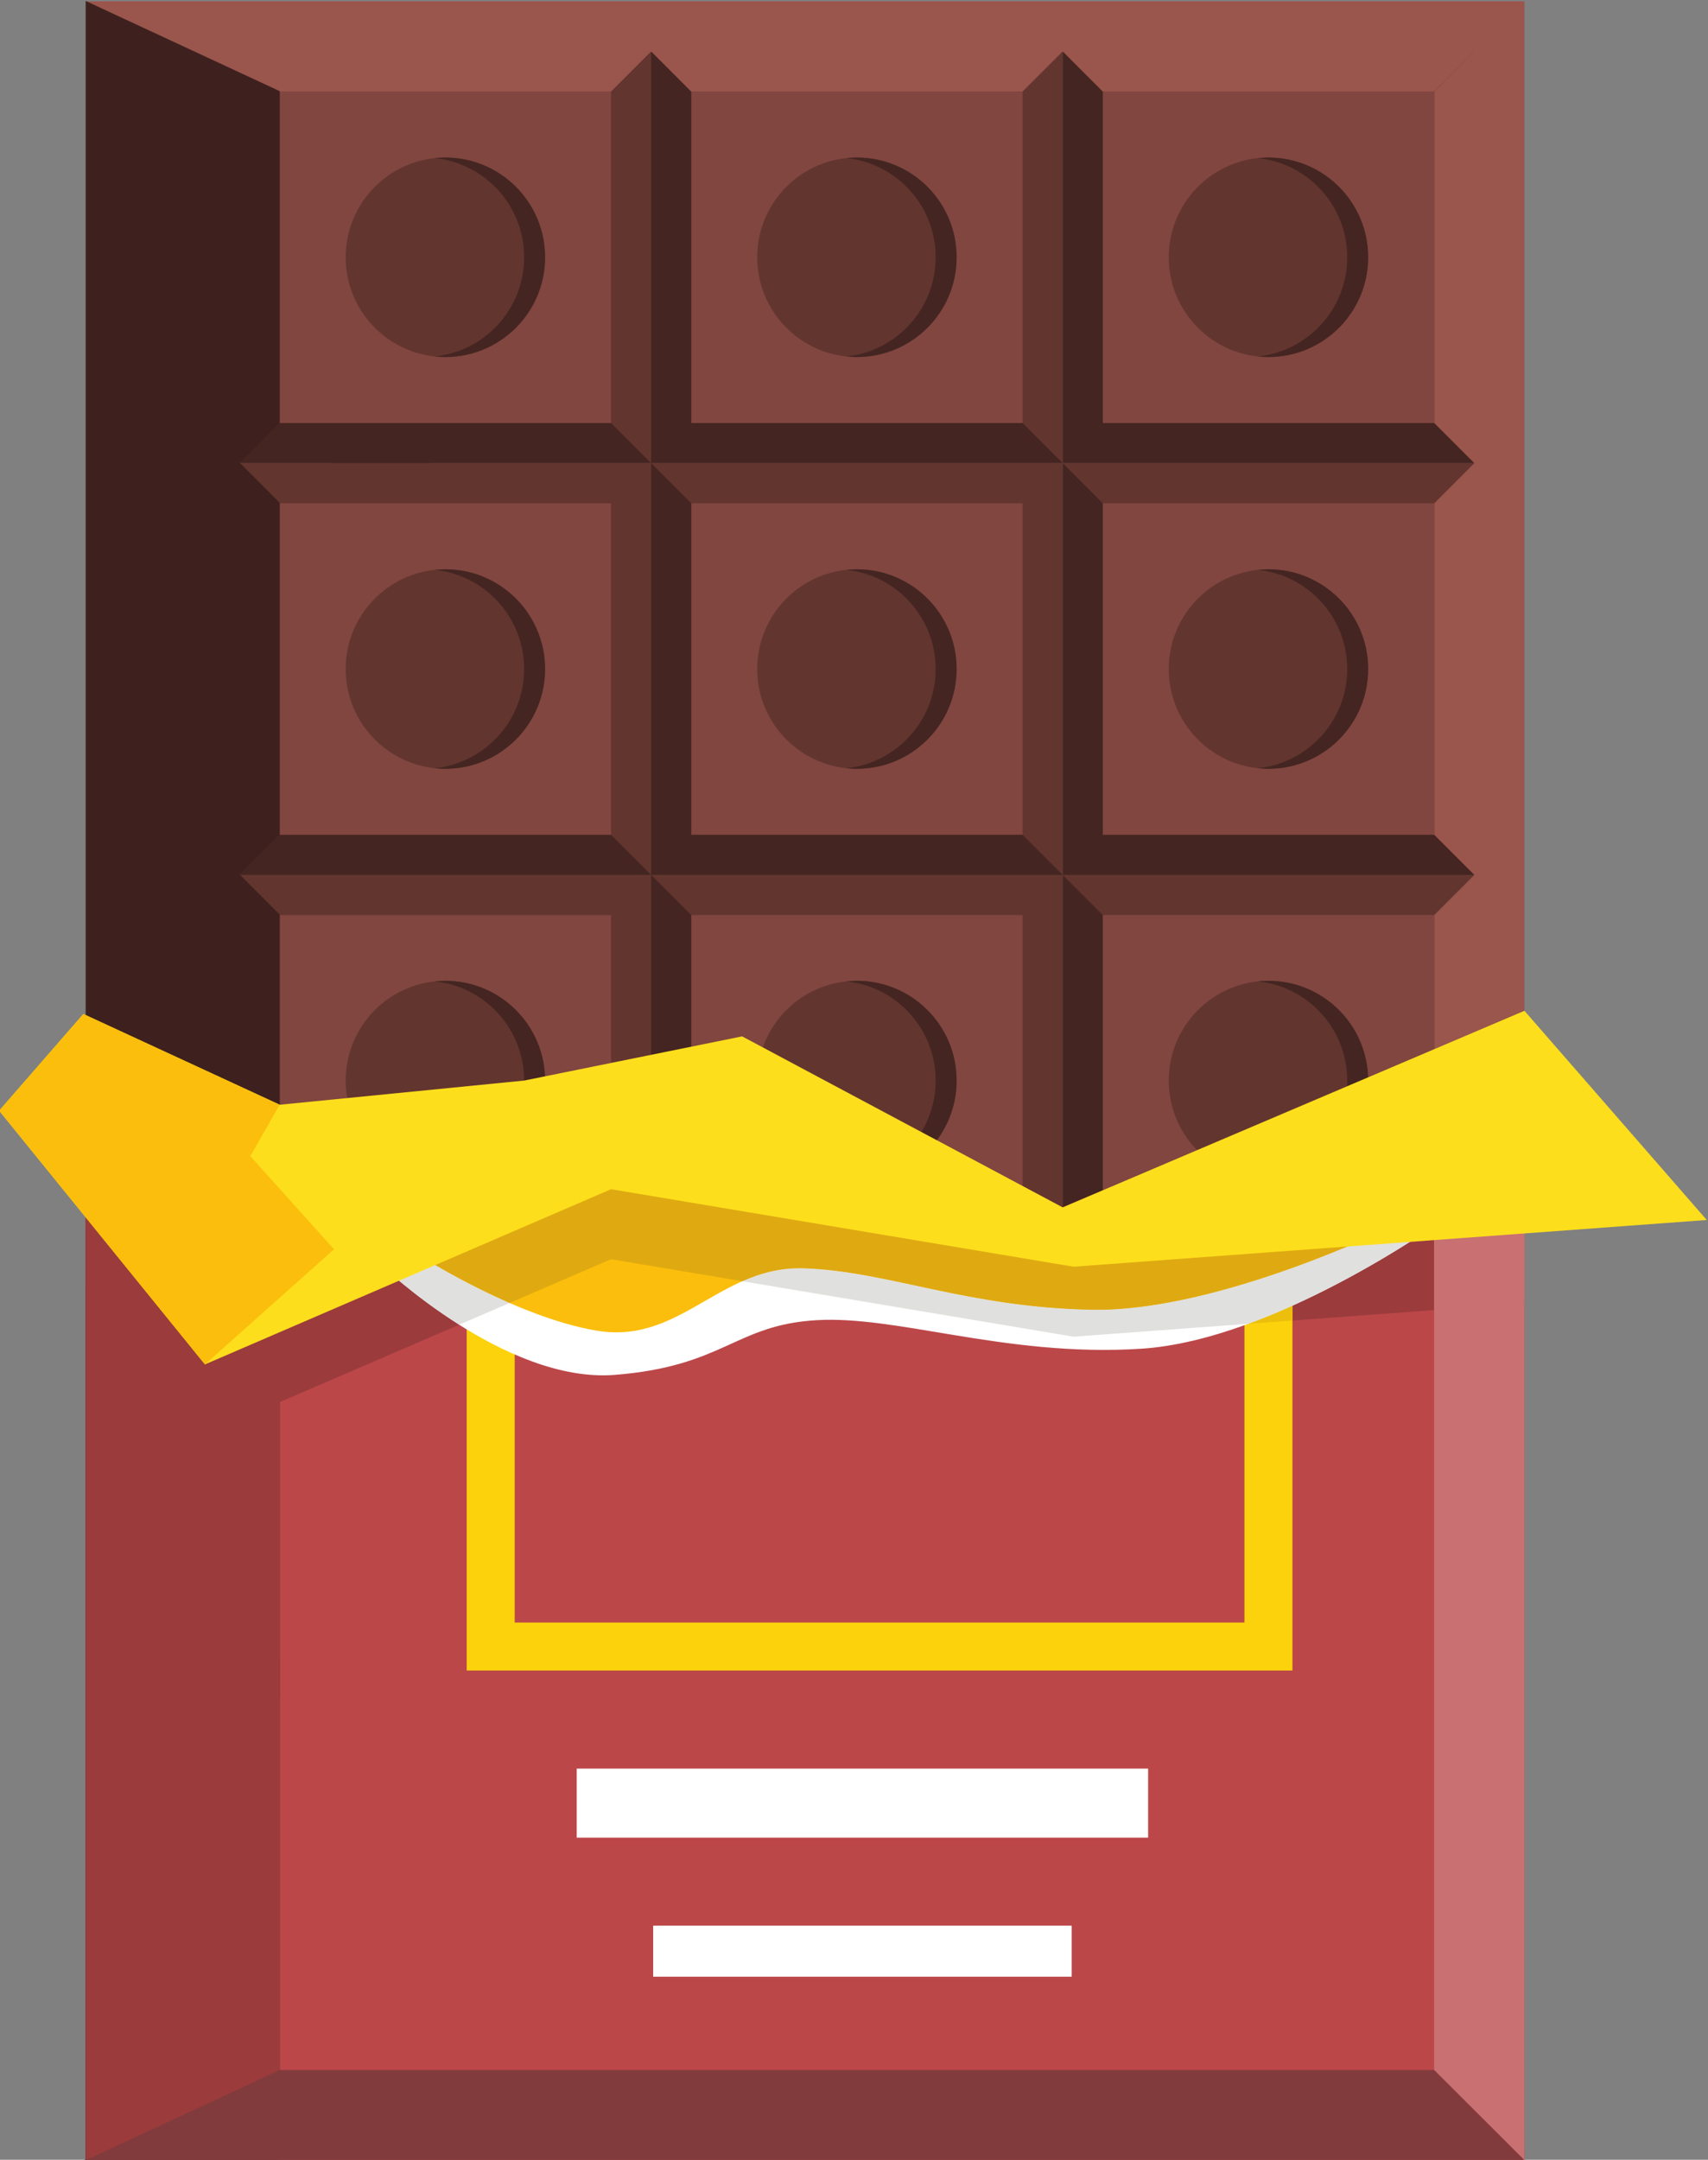 <?xml version="1.0" encoding="UTF-8" standalone="no"?>
<!-- Created with Inkscape (http://www.inkscape.org/) -->

<svg
   version="1.1"
   id="svg169366"
   width="189.749"
   height="239.82"
   viewBox="0 0 189.749 239.82"
   sodipodi:docname="2227763_291304-P7M4R8-611.eps"
   xmlns:inkscape="http://www.inkscape.org/namespaces/inkscape"
   xmlns:sodipodi="http://sodipodi.sourceforge.net/DTD/sodipodi-0.dtd"
   xmlns="http://www.w3.org/2000/svg"
   xmlns:svg="http://www.w3.org/2000/svg">
  <rect x="0" y="0" width="189.749" height="239.82" fill="#808080" stroke="none"/>
  <defs
     id="defs169370" />
  <sodipodi:namedview
     id="namedview169368"
     pagecolor="#ffffff"
     bordercolor="#000000"
     borderopacity="0.25"
     inkscape:showpageshadow="2"
     inkscape:pageopacity="0.0"
     inkscape:pagecheckerboard="0"
     inkscape:deskcolor="#d1d1d1"
     showgrid="false" />
  <g
     id="g169374"
     inkscape:groupmode="layer"
     inkscape:label="Page 1"
     transform="matrix(1.333,0,0,-1.333,-371.424,413.719)">
    <path
       d="m 348.083,288.865 c 5.039,4.476 -4.531,11.402 -4.531,11.402 H 332.07 c 0.16,-1.413 0.037,-2.881 -0.431,-4.321 -1.453,-4.471 -5.683,-7.254 -10.159,-7.081 h 11.482 c 0,0 10.082,-4.476 15.121,0"
       style="fill:#2b1815;fill-opacity:1;fill-rule:nonzero;stroke:none;stroke-width:0.1"
       id="path169442"
       inkscape:export-filename="imagesINTERFACES/chocolate.png"
       inkscape:export-xdpi="96"
       inkscape:export-ydpi="96" />
    <path
       d="m 319.367,281.295 h -11.482 c -0.702,-1.238 -1.663,-2.352 -2.889,-3.243 -0.29,-0.211 -0.595,-0.384 -0.898,-0.56 0,0 -4.976,-6.728 7.634,-6.05 12.611,0.679 7.635,9.853 7.635,9.853"
       style="fill:#2b1815;fill-opacity:1;fill-rule:nonzero;stroke:none;stroke-width:0.1"
       id="path169444" />
    <path
       d="m 332.905,271.786 h -34.298 v 34.298 h 34.298 v -34.298"
       style="fill:#63352f;fill-opacity:1;fill-rule:nonzero;stroke:none;stroke-width:0.1"
       id="path169446" />
    <path
       d="m 298.607,306.084 34.298,-34.298 h -34.298 z"
       style="fill:#442521;fill-opacity:1;fill-rule:nonzero;stroke:none;stroke-width:0.1"
       id="path169448" />
    <path
       d="M 329.562,275.129 H 301.95 v 27.612 h 27.612 v -27.612"
       style="fill:#80463f;fill-opacity:1;fill-rule:nonzero;stroke:none;stroke-width:0.1"
       id="path169450" />
    <path
       d="m 367.204,271.786 h -34.299 v 34.298 h 34.299 v -34.298"
       style="fill:#63352f;fill-opacity:1;fill-rule:nonzero;stroke:none;stroke-width:0.1"
       id="path169452" />
    <path
       d="m 332.905,306.084 34.299,-34.298 h -34.299 z"
       style="fill:#442521;fill-opacity:1;fill-rule:nonzero;stroke:none;stroke-width:0.1"
       id="path169454" />
    <path
       d="m 363.861,275.129 h -27.613 v 27.612 h 27.613 v -27.612"
       style="fill:#80463f;fill-opacity:1;fill-rule:nonzero;stroke:none;stroke-width:0.1"
       id="path169456" />
    <path
       d="m 401.502,271.786 h -34.298 v 34.298 h 34.298 v -34.298"
       style="fill:#63352f;fill-opacity:1;fill-rule:nonzero;stroke:none;stroke-width:0.1"
       id="path169458" />
    <path
       d="m 367.204,306.084 34.298,-34.298 h -34.298 z"
       style="fill:#442521;fill-opacity:1;fill-rule:nonzero;stroke:none;stroke-width:0.1"
       id="path169460" />
    <path
       d="m 398.159,275.129 h -27.612 v 27.612 h 27.612 v -27.612"
       style="fill:#80463f;fill-opacity:1;fill-rule:nonzero;stroke:none;stroke-width:0.1"
       id="path169462" />
    <path
       d="m 332.905,237.487 h -34.298 v 34.299 h 34.298 v -34.299"
       style="fill:#63352f;fill-opacity:1;fill-rule:nonzero;stroke:none;stroke-width:0.1"
       id="path169464" />
    <path
       d="m 298.607,271.786 34.298,-34.299 h -34.298 z"
       style="fill:#442521;fill-opacity:1;fill-rule:nonzero;stroke:none;stroke-width:0.1"
       id="path169466" />
    <path
       d="M 329.562,240.83 H 301.95 v 27.613 h 27.612 V 240.83"
       style="fill:#80463f;fill-opacity:1;fill-rule:nonzero;stroke:none;stroke-width:0.1"
       id="path169468" />
    <path
       d="m 367.204,237.487 h -34.299 v 34.299 h 34.299 v -34.299"
       style="fill:#63352f;fill-opacity:1;fill-rule:nonzero;stroke:none;stroke-width:0.1"
       id="path169470" />
    <path
       d="m 332.905,271.786 34.299,-34.299 h -34.299 z"
       style="fill:#442521;fill-opacity:1;fill-rule:nonzero;stroke:none;stroke-width:0.1"
       id="path169472" />
    <path
       d="m 363.861,240.83 h -27.613 v 27.613 h 27.613 V 240.83"
       style="fill:#80463f;fill-opacity:1;fill-rule:nonzero;stroke:none;stroke-width:0.1"
       id="path169474" />
    <path
       d="m 401.502,237.487 h -34.298 v 34.299 h 34.298 v -34.299"
       style="fill:#63352f;fill-opacity:1;fill-rule:nonzero;stroke:none;stroke-width:0.1"
       id="path169476" />
    <path
       d="m 367.204,271.786 34.298,-34.299 h -34.298 z"
       style="fill:#442521;fill-opacity:1;fill-rule:nonzero;stroke:none;stroke-width:0.1"
       id="path169478" />
    <path
       d="m 398.159,240.83 h -27.612 v 27.613 h 27.612 V 240.83"
       style="fill:#80463f;fill-opacity:1;fill-rule:nonzero;stroke:none;stroke-width:0.1"
       id="path169480" />
    <path
       d="m 298.607,203.189 h 34.298 v 34.298 h -34.298 z"
       style="fill:#63352f;fill-opacity:1;fill-rule:nonzero;stroke:none;stroke-width:0.1"
       id="path169482" />
    <path
       d="m 298.607,237.487 34.298,-34.298 h -34.298 v 34.298"
       style="fill:#442521;fill-opacity:1;fill-rule:nonzero;stroke:none;stroke-width:0.1"
       id="path169484" />
    <path
       d="m 301.95,206.532 h 27.612 v 27.612 H 301.95 Z"
       style="fill:#80463f;fill-opacity:1;fill-rule:nonzero;stroke:none;stroke-width:0.1"
       id="path169486" />
    <path
       d="m 332.905,203.189 h 34.299 v 34.298 H 332.905 Z"
       style="fill:#63352f;fill-opacity:1;fill-rule:nonzero;stroke:none;stroke-width:0.1"
       id="path169488" />
    <path
       d="m 332.905,237.487 34.299,-34.298 h -34.299 v 34.298"
       style="fill:#442521;fill-opacity:1;fill-rule:nonzero;stroke:none;stroke-width:0.1"
       id="path169490" />
    <path
       d="m 336.248,206.532 h 27.613 v 27.612 H 336.248 Z"
       style="fill:#80463f;fill-opacity:1;fill-rule:nonzero;stroke:none;stroke-width:0.1"
       id="path169492" />
    <path
       d="m 367.204,203.189 h 34.298 v 34.298 h -34.298 z"
       style="fill:#63352f;fill-opacity:1;fill-rule:nonzero;stroke:none;stroke-width:0.1"
       id="path169494" />
    <path
       d="m 367.204,237.487 34.298,-34.298 h -34.298 v 34.298"
       style="fill:#442521;fill-opacity:1;fill-rule:nonzero;stroke:none;stroke-width:0.1"
       id="path169496" />
    <path
       d="m 370.547,206.532 h 27.612 v 27.612 H 370.547 Z"
       style="fill:#80463f;fill-opacity:1;fill-rule:nonzero;stroke:none;stroke-width:0.1"
       id="path169498" />
    <path
       d="m 298.607,168.891 h 34.298 v 34.298 h -34.298 z"
       style="fill:#63352f;fill-opacity:1;fill-rule:nonzero;stroke:none;stroke-width:0.1"
       id="path169500" />
    <path
       d="m 298.607,203.189 34.298,-34.298 h -34.298 v 34.298"
       style="fill:#442521;fill-opacity:1;fill-rule:nonzero;stroke:none;stroke-width:0.1"
       id="path169502" />
    <path
       d="m 301.95,172.234 h 27.612 v 27.612 H 301.95 Z"
       style="fill:#80463f;fill-opacity:1;fill-rule:nonzero;stroke:none;stroke-width:0.1"
       id="path169504" />
    <path
       d="m 332.905,168.891 h 34.299 v 34.298 H 332.905 Z"
       style="fill:#63352f;fill-opacity:1;fill-rule:nonzero;stroke:none;stroke-width:0.1"
       id="path169506" />
    <path
       d="m 332.905,203.189 34.299,-34.298 h -34.299 z"
       style="fill:#442521;fill-opacity:1;fill-rule:nonzero;stroke:none;stroke-width:0.1"
       id="path169508" />
    <path
       d="m 336.248,172.234 h 27.613 v 27.612 H 336.248 Z"
       style="fill:#80463f;fill-opacity:1;fill-rule:nonzero;stroke:none;stroke-width:0.1"
       id="path169510" />
    <path
       d="m 367.204,168.891 h 34.298 v 34.298 h -34.298 z"
       style="fill:#63352f;fill-opacity:1;fill-rule:nonzero;stroke:none;stroke-width:0.1"
       id="path169512" />
    <path
       d="m 367.204,203.189 34.298,-34.298 h -34.298 v 34.298"
       style="fill:#442521;fill-opacity:1;fill-rule:nonzero;stroke:none;stroke-width:0.1"
       id="path169514" />
    <path
       d="m 370.547,172.234 h 27.612 v 27.612 H 370.547 Z"
       style="fill:#80463f;fill-opacity:1;fill-rule:nonzero;stroke:none;stroke-width:0.1"
       id="path169516" />
    <path
       d="m 332.905,134.592 h -34.298 v 34.299 h 34.298 v -34.299"
       style="fill:#63352f;fill-opacity:1;fill-rule:nonzero;stroke:none;stroke-width:0.1"
       id="path169518" />
    <path
       d="m 298.607,168.891 34.298,-34.299 h -34.298 z"
       style="fill:#442521;fill-opacity:1;fill-rule:nonzero;stroke:none;stroke-width:0.1"
       id="path169520" />
    <path
       d="M 329.562,137.935 H 301.95 v 27.613 h 27.612 v -27.613"
       style="fill:#80463f;fill-opacity:1;fill-rule:nonzero;stroke:none;stroke-width:0.1"
       id="path169522" />
    <path
       d="m 367.204,134.592 h -34.299 v 34.299 h 34.299 v -34.299"
       style="fill:#63352f;fill-opacity:1;fill-rule:nonzero;stroke:none;stroke-width:0.1"
       id="path169524" />
    <path
       d="m 332.905,168.891 34.299,-34.299 h -34.299 z"
       style="fill:#442521;fill-opacity:1;fill-rule:nonzero;stroke:none;stroke-width:0.1"
       id="path169526" />
    <path
       d="m 363.861,137.935 h -27.613 v 27.613 h 27.613 v -27.613"
       style="fill:#80463f;fill-opacity:1;fill-rule:nonzero;stroke:none;stroke-width:0.1"
       id="path169528" />
    <path
       d="m 401.502,134.592 h -34.298 v 34.299 h 34.298 v -34.299"
       style="fill:#63352f;fill-opacity:1;fill-rule:nonzero;stroke:none;stroke-width:0.1"
       id="path169530" />
    <path
       d="m 367.204,168.891 34.298,-34.299 h -34.298 z"
       style="fill:#442521;fill-opacity:1;fill-rule:nonzero;stroke:none;stroke-width:0.1"
       id="path169532" />
    <path
       d="m 398.159,137.935 h -27.612 v 27.613 h 27.612 v -27.613"
       style="fill:#80463f;fill-opacity:1;fill-rule:nonzero;stroke:none;stroke-width:0.1"
       id="path169534" />
    <path
       d="m 285.777,310.253 16.173,-7.512 h 27.612 l 3.343,3.343 3.343,-3.343 h 27.613 l 3.343,3.343 3.343,-3.343 h 27.615 l 7.535,7.512 h -119.92"
       style="fill:#9a554c;fill-opacity:1;fill-rule:nonzero;stroke:none;stroke-width:0.1"
       id="path169536" />
    <path
       d="m 285.584,130.424 16.366,7.511 h 27.612 l 3.343,-3.343 3.343,3.343 h 27.613 l 3.343,-3.343 3.343,3.343 h 27.612 l 7.526,-7.511 H 285.584"
       style="fill:#3e211e;fill-opacity:1;fill-rule:nonzero;stroke:none;stroke-width:0.1"
       id="path169538" />
    <path
       d="m 398.174,302.742 v -27.613 l 3.343,-3.343 -3.343,-3.343 v -27.612 l 3.343,-3.343 -3.343,-3.343 v -27.627 l 3.328,-3.328 -3.328,-3.33 v -27.64 l 3.328,-3.328 -3.328,-3.331 v -27.626 l 7.511,-7.511 v 179.865 l -7.511,-7.547"
       style="fill:#9a554c;fill-opacity:1;fill-rule:nonzero;stroke:none;stroke-width:0.1"
       id="path169540" />
    <path
       d="m 301.942,137.971 v 27.612 l -3.343,3.343 3.343,3.343 v 27.613 l -3.343,3.343 3.343,3.343 v 27.626 l -3.328,3.328 3.328,3.331 v 27.64 l -3.328,3.328 3.328,3.33 v 27.626 l -16.165,7.512 V 130.424 l 16.165,7.547"
       style="fill:#3e211e;fill-opacity:1;fill-rule:nonzero;stroke:none;stroke-width:0.1"
       id="path169542" />
    <path
       d="m 324.064,288.935 c 0,-4.589 -3.719,-8.308 -8.308,-8.308 -4.588,0 -8.308,3.719 -8.308,8.308 0,4.588 3.72,8.308 8.308,8.308 4.589,0 8.308,-3.72 8.308,-8.308"
       style="fill:#63352f;fill-opacity:1;fill-rule:nonzero;stroke:none;stroke-width:0.1"
       id="path169544" />
    <path
       d="m 315.756,297.243 c -0.295,0 -0.585,-0.016 -0.872,-0.046 4.178,-0.436 7.436,-3.968 7.436,-8.262 0,-4.294 -3.258,-7.826 -7.436,-8.262 0.287,-0.03 0.577,-0.046 0.872,-0.046 4.589,0 8.308,3.719 8.308,8.308 0,4.588 -3.719,8.308 -8.308,8.308"
       style="fill:#442521;fill-opacity:1;fill-rule:nonzero;stroke:none;stroke-width:0.1"
       id="path169546" />
    <path
       d="m 358.363,288.935 c 0,-4.589 -3.72,-8.308 -8.309,-8.308 -4.588,0 -8.308,3.719 -8.308,8.308 0,4.588 3.72,8.308 8.308,8.308 4.589,0 8.309,-3.72 8.309,-8.308"
       style="fill:#63352f;fill-opacity:1;fill-rule:nonzero;stroke:none;stroke-width:0.1"
       id="path169548" />
    <path
       d="m 350.054,297.243 c -0.294,0 -0.585,-0.016 -0.872,-0.046 4.179,-0.436 7.436,-3.968 7.436,-8.262 0,-4.294 -3.257,-7.826 -7.436,-8.262 0.287,-0.03 0.578,-0.046 0.872,-0.046 4.589,0 8.309,3.719 8.309,8.308 0,4.588 -3.72,8.308 -8.309,8.308"
       style="fill:#442521;fill-opacity:1;fill-rule:nonzero;stroke:none;stroke-width:0.1"
       id="path169550" />
    <path
       d="m 392.661,288.935 c 0,-4.589 -3.72,-8.308 -8.308,-8.308 -4.589,0 -8.308,3.719 -8.308,8.308 0,4.588 3.719,8.308 8.308,8.308 4.588,0 8.308,-3.72 8.308,-8.308"
       style="fill:#63352f;fill-opacity:1;fill-rule:nonzero;stroke:none;stroke-width:0.1"
       id="path169552" />
    <path
       d="m 384.353,297.243 c -0.295,0 -0.586,-0.016 -0.872,-0.046 4.178,-0.436 7.436,-3.968 7.436,-8.262 0,-4.294 -3.258,-7.826 -7.436,-8.262 0.286,-0.03 0.577,-0.046 0.872,-0.046 4.588,0 8.308,3.719 8.308,8.308 0,4.588 -3.72,8.308 -8.308,8.308"
       style="fill:#442521;fill-opacity:1;fill-rule:nonzero;stroke:none;stroke-width:0.1"
       id="path169554" />
    <path
       d="m 324.064,254.637 c 0,-4.589 -3.719,-8.309 -8.308,-8.309 -4.588,0 -8.308,3.72 -8.308,8.309 0,4.588 3.72,8.308 8.308,8.308 4.589,0 8.308,-3.72 8.308,-8.308"
       style="fill:#63352f;fill-opacity:1;fill-rule:nonzero;stroke:none;stroke-width:0.1"
       id="path169556" />
    <path
       d="m 315.756,262.945 c -0.295,0 -0.585,-0.017 -0.872,-0.047 4.178,-0.436 7.436,-3.968 7.436,-8.261 0,-4.294 -3.258,-7.826 -7.436,-8.262 0.287,-0.03 0.577,-0.047 0.872,-0.047 4.589,0 8.308,3.72 8.308,8.309 0,4.588 -3.719,8.308 -8.308,8.308"
       style="fill:#442521;fill-opacity:1;fill-rule:nonzero;stroke:none;stroke-width:0.1"
       id="path169558" />
    <path
       d="m 358.363,254.637 c 0,-4.589 -3.72,-8.309 -8.309,-8.309 -4.588,0 -8.308,3.72 -8.308,8.309 0,4.588 3.72,8.308 8.308,8.308 4.589,0 8.309,-3.72 8.309,-8.308"
       style="fill:#63352f;fill-opacity:1;fill-rule:nonzero;stroke:none;stroke-width:0.1"
       id="path169560" />
    <path
       d="m 350.054,262.945 c -0.294,0 -0.585,-0.017 -0.872,-0.047 4.179,-0.436 7.436,-3.968 7.436,-8.261 0,-4.294 -3.257,-7.826 -7.436,-8.262 0.287,-0.03 0.578,-0.047 0.872,-0.047 4.589,0 8.309,3.72 8.309,8.309 0,4.588 -3.72,8.308 -8.309,8.308"
       style="fill:#442521;fill-opacity:1;fill-rule:nonzero;stroke:none;stroke-width:0.1"
       id="path169562" />
    <path
       d="m 392.661,254.637 c 0,-4.589 -3.72,-8.309 -8.308,-8.309 -4.589,0 -8.308,3.72 -8.308,8.309 0,4.588 3.719,8.308 8.308,8.308 4.588,0 8.308,-3.72 8.308,-8.308"
       style="fill:#63352f;fill-opacity:1;fill-rule:nonzero;stroke:none;stroke-width:0.1"
       id="path169564" />
    <path
       d="m 384.353,262.945 c -0.295,0 -0.586,-0.017 -0.872,-0.047 4.178,-0.436 7.436,-3.968 7.436,-8.261 0,-4.294 -3.258,-7.826 -7.436,-8.262 0.286,-0.03 0.577,-0.047 0.872,-0.047 4.588,0 8.308,3.72 8.308,8.309 0,4.588 -3.72,8.308 -8.308,8.308"
       style="fill:#442521;fill-opacity:1;fill-rule:nonzero;stroke:none;stroke-width:0.1"
       id="path169566" />
    <path
       d="m 324.064,220.356 c 0,-4.588 -3.72,-8.308 -8.308,-8.308 -4.588,0 -8.308,3.72 -8.308,8.308 0,4.589 3.72,8.308 8.308,8.308 4.588,0 8.308,-3.719 8.308,-8.308"
       style="fill:#63352f;fill-opacity:1;fill-rule:nonzero;stroke:none;stroke-width:0.1"
       id="path169568" />
    <path
       d="m 315.756,228.665 c -0.295,0 -0.585,-0.017 -0.872,-0.047 4.178,-0.436 7.436,-3.968 7.436,-8.262 0,-4.293 -3.258,-7.825 -7.436,-8.261 0.287,-0.03 0.577,-0.047 0.872,-0.047 4.588,0 8.308,3.72 8.308,8.308 0,4.589 -3.72,8.309 -8.308,8.309"
       style="fill:#442521;fill-opacity:1;fill-rule:nonzero;stroke:none;stroke-width:0.1"
       id="path169570" />
    <path
       d="m 358.363,220.356 c 0,-4.588 -3.72,-8.308 -8.309,-8.308 -4.588,0 -8.308,3.72 -8.308,8.308 0,4.589 3.72,8.308 8.308,8.308 4.589,0 8.309,-3.719 8.309,-8.308"
       style="fill:#63352f;fill-opacity:1;fill-rule:nonzero;stroke:none;stroke-width:0.1"
       id="path169572" />
    <path
       d="m 350.054,228.665 c -0.294,0 -0.585,-0.017 -0.872,-0.047 4.179,-0.436 7.436,-3.968 7.436,-8.262 0,-4.293 -3.257,-7.825 -7.436,-8.261 0.287,-0.03 0.578,-0.047 0.872,-0.047 4.589,0 8.309,3.72 8.309,8.308 0,4.589 -3.72,8.309 -8.309,8.309"
       style="fill:#442521;fill-opacity:1;fill-rule:nonzero;stroke:none;stroke-width:0.1"
       id="path169574" />
    <path
       d="m 392.661,220.356 c 0,-4.588 -3.72,-8.308 -8.308,-8.308 -4.589,0 -8.308,3.72 -8.308,8.308 0,4.589 3.719,8.308 8.308,8.308 4.588,0 8.308,-3.719 8.308,-8.308"
       style="fill:#63352f;fill-opacity:1;fill-rule:nonzero;stroke:none;stroke-width:0.1"
       id="path169576" />
    <path
       d="m 384.353,228.665 c -0.295,0 -0.586,-0.017 -0.872,-0.047 4.178,-0.436 7.436,-3.968 7.436,-8.262 0,-4.293 -3.258,-7.825 -7.436,-8.261 0.286,-0.03 0.577,-0.047 0.872,-0.047 4.588,0 8.308,3.72 8.308,8.308 0,4.589 -3.72,8.309 -8.308,8.309"
       style="fill:#442521;fill-opacity:1;fill-rule:nonzero;stroke:none;stroke-width:0.1"
       id="path169578" />
    <path
       d="m 405.207,225.9 -38.003,-16.107 -65.257,8.549 v -87.918 h 103.738 l -0.478,95.476"
       style="fill:#bc4749;fill-opacity:1;fill-rule:nonzero;stroke:none;stroke-width:0.1"
       id="path169580" />
    <path
       d="m 384.353,173.21 v 2 h -62.82 v 29.771 h 60.82 V 173.21 h 2 v 2 -2 h 2 v 35.771 h -68.82 V 171.21 h 68.82 v 2 h -2"
       style="fill:#fcd20d;fill-opacity:1;fill-rule:nonzero;stroke:none;stroke-width:0.1"
       id="path169582" />
    <path
       d="m 285.777,130.424 h 16.17 v 87.918 H 285.777 Z"
       style="fill:#9b3b3c;fill-opacity:1;fill-rule:nonzero;stroke:none;stroke-width:0.1"
       id="path169584" />
    <path
       d="m 398.159,220.356 v -82.421 l 7.526,-7.511 v 89.932 h -7.526"
       style="fill:#c87072;fill-opacity:1;fill-rule:nonzero;stroke:none;stroke-width:0.1"
       id="path169586" />
    <path
       d="m 301.95,137.935 h 96.209 l 7.526,-7.511 H 285.777 l 16.173,7.511"
       style="fill:#823b3c;fill-opacity:1;fill-rule:nonzero;stroke:none;stroke-width:0.1"
       id="path169588" />
    <path
       d="m 310.399,204.997 c 0,0 10.32,-9.884 19.477,-9.157 9.156,0.726 10.029,4.177 16.86,4.559 3.27,0.183 7.04,-0.521 11.309,-1.225 4.65,-0.766 9.891,-1.533 15.725,-1.154 11.192,0.727 25.064,10.685 25.064,10.685 l -9.075,3.343 -37.355,-6.761 -42.005,-0.29"
       style="fill:#ffffff;fill-opacity:1;fill-rule:nonzero;stroke:none;stroke-width:0.1"
       id="path169590" />
    <path
       d="m 394.612,208.176 c 0,0 -14.495,-7.104 -24.96,-6.91 -10.465,0.194 -17.028,3.223 -24.017,3.453 -3.272,0.107 -5.733,-1.279 -8.142,-2.665 -2.738,-1.575 -5.408,-3.151 -9.119,-2.532 -6.977,1.163 -15.31,6.589 -15.31,6.589 0,0 14.341,10.271 14.922,10.271 0.581,0 36.628,-9.634 40.504,-8.499 3.875,1.135 26.122,0.293 26.122,0.293"
       style="fill:#fbbe0c;fill-opacity:1;fill-rule:nonzero;stroke:none;stroke-width:0.1"
       id="path169592" />
    <path
       d="m 326.021,215.188 -0.262,0.035 v 0 l 0.263,-0.035 h -10e-4"
       style="fill:#703d37;fill-opacity:1;fill-rule:nonzero;stroke:none;stroke-width:0.1"
       id="path169594" />
    <path
       d="m 301.947,193.567 v 18.944 l 20.373,2.015 3.439,0.697 0.262,-0.035 c -4.063,-2.707 -12.957,-9.077 -12.957,-9.077 0,0 0.667,-0.434 1.781,-1.084 l -4.446,-0.03 c 0,0 2.674,-2.561 6.506,-4.98 l -14.958,-6.45 m 84.406,6.799 v 1.234 c 5.49,2.47 10.125,5.493 11.806,6.637 v -7 l -11.806,-0.871"
       style="fill:#9b3b3c;fill-opacity:1;fill-rule:nonzero;stroke:none;stroke-width:0.1"
       id="path169596" />
    <path
       d="m 382.682,200.096 c 1.25,0.459 2.48,0.968 3.671,1.504 v -1.234 l -3.671,-0.27"
       style="fill:#ebbf0c;fill-opacity:1;fill-rule:nonzero;stroke:none;stroke-width:0.1"
       id="path169598" />
    <path
       d="m 405.685,201.792 v 18.546 -18.546"
       style="fill:#884b43;fill-opacity:1;fill-rule:nonzero;stroke:none;stroke-width:0.1"
       id="path169600" />
    <path
       d="m 356.545,211.19 -6.557,0.858 v 0 l 6.557,-0.858 m -8.583,1.124 -7.568,0.991 -0.001,0.001 7.569,-0.992 v 0"
       style="fill:#703d37;fill-opacity:1;fill-rule:nonzero;stroke:none;stroke-width:0.1"
       id="path169602" />
    <path
       d="m 349.988,212.048 v 0 0 0 0 m -0.568,0.075 -1.458,0.191 v 0 l 1.459,-0.191 c -10e-4,0 0,0 -10e-4,0"
       style="fill:#552e29;fill-opacity:1;fill-rule:nonzero;stroke:none;stroke-width:0.1"
       id="path169604" />
    <path
       d="m 349.988,212.048 v 0 l -0.568,0.075 c 10e-4,0 0,0 10e-4,0 l 0.567,-0.075"
       style="fill:#3c211d;fill-opacity:1;fill-rule:nonzero;stroke:none;stroke-width:0.1"
       id="path169606" />
    <path
       d="m 361.599,208.981 h -2.278 c -5.637,1.115 -12.845,2.827 -18.927,4.324 l 7.568,-0.991 1.458,-0.191 0.568,-0.075 v 0 l 6.557,-0.858 5.054,-2.209"
       style="fill:#1b64b8;fill-opacity:1;fill-rule:nonzero;stroke:none;stroke-width:0.1"
       id="path169608" />
    <path
       d="m 363.233,208.267 c -1.176,0.192 -2.494,0.434 -3.912,0.714 h 2.278 l 1.634,-0.714"
       style="fill:#ebbf0c;fill-opacity:1;fill-rule:nonzero;stroke:none;stroke-width:0.1"
       id="path169610" />
    <path
       d="m 398.159,208.954 -8.4,3.094 -14.49,-2.622 22.89,8.212 v -8.684"
       style="fill:#1b64b8;fill-opacity:1;fill-rule:nonzero;stroke:none;stroke-width:0.1"
       id="path169612" />
    <path
       d="m 289.324,218.342 h -3.547 v 0 h 3.546"
       style="fill:#371e1b;fill-opacity:1;fill-rule:nonzero;stroke:none;stroke-width:0.1"
       id="path169614" />
    <path
       d="m 295.719,190.881 -9.942,12.251 v 15.21 h 3.547 l 12.623,-5.831 v -18.944 l -6.228,-2.686"
       style="fill:#9b3b3c;fill-opacity:1;fill-rule:nonzero;stroke:none;stroke-width:0.1"
       id="path169616" />
    <path
       d="m 398.159,201.237 v 7 c 0.437,0.298 0.675,0.468 0.675,0.468 l -0.675,0.249 v 8.684 l 7.526,2.7 v -18.546 l -7.526,-0.555"
       style="fill:#c87072;fill-opacity:1;fill-rule:nonzero;stroke:none;stroke-width:0.1"
       id="path169618" />
    <path
       d="m 368.102,199.021 -27.598,4.622 c 1.436,0.635 2.984,1.082 4.774,1.082 0.118,0 0.237,-0.002 0.357,-0.006 6.989,-0.23 13.552,-3.259 24.017,-3.453 0.142,-0.003 0.283,-0.004 0.425,-0.004 10.428,0.001 24.535,6.914 24.535,6.914 0,0 -7.943,0.3 -15.163,0.3 -2.659,0 -5.221,-0.041 -7.251,-0.152 l 3.071,1.102 14.49,2.622 8.4,-3.094 0.675,-0.249 c 0,0 -0.238,-0.17 -0.675,-0.468 -1.681,-1.144 -6.316,-4.167 -11.806,-6.637 -1.191,-0.536 -2.421,-1.045 -3.671,-1.504 l -14.58,-1.075 m -51.197,0.996 c -3.832,2.419 -6.506,4.98 -6.506,4.98 l 4.446,0.03 c 1.475,-0.858 3.732,-2.093 6.265,-3.196 l -4.205,-1.814"
       style="fill:#e0e0de;fill-opacity:1;fill-rule:nonzero;stroke:none;stroke-width:0.1"
       id="path169620" />
    <path
       d="m 370.077,201.262 c -0.142,0 -0.283,0.001 -0.425,0.004 -10.465,0.194 -17.028,3.223 -24.017,3.453 -0.12,0.004 -0.239,0.006 -0.357,0.006 -1.79,0 -3.338,-0.447 -4.774,-1.082 l -10.942,1.832 -8.452,-3.644 c -2.533,1.103 -4.79,2.338 -6.265,3.196 -1.114,0.65 -1.781,1.084 -1.781,1.084 0,0 8.894,6.37 12.957,9.077 h 10e-4 l 14.371,-1.882 0.001,-0.001 c 6.082,-1.497 13.29,-3.209 18.927,-4.324 1.418,-0.28 2.736,-0.522 3.912,-0.714 l 3.971,-1.735 4.994,1.792 c 2.03,0.111 4.592,0.152 7.251,0.152 7.22,0 15.163,-0.3 15.163,-0.3 0,0 -14.107,-6.913 -24.535,-6.914"
       style="fill:#dfaa11;fill-opacity:1;fill-rule:nonzero;stroke:none;stroke-width:0.1"
       id="path169622" />
    <path
       d="m 367.204,209.793 -26.718,14.244 -18.166,-3.681 -20.373,-2.014 -16.363,7.558 -7.016,-8.053 17.151,-21.135 33.843,14.594 38.54,-6.455 52.778,3.892 -15.195,17.426 -38.481,-16.376"
       style="fill:#fdde1c;fill-opacity:1;fill-rule:nonzero;stroke:none;stroke-width:0.1"
       id="path169624" />
    <path
       d="m 295.719,196.712 10.756,9.593 -6.977,7.752 2.449,4.285 -16.363,7.558 -7.016,-8.053 17.151,-21.135"
       style="fill:#fbbe0c;fill-opacity:1;fill-rule:nonzero;stroke:none;stroke-width:0.1"
       id="path169626" />
    <path
       d="m 374.324,157.293 h -47.623 v 5.75 h 47.623 v -5.75"
       style="fill:#ffffff;fill-opacity:1;fill-rule:nonzero;stroke:none;stroke-width:0.1"
       id="path169628" />
    <path
       d="m 367.951,145.71 h -34.877 v 4.25 h 34.877 v -4.25"
       style="fill:#ffffff;fill-opacity:1;fill-rule:nonzero;stroke:none;stroke-width:0.1"
       id="path169630" />
  </g>
</svg>
